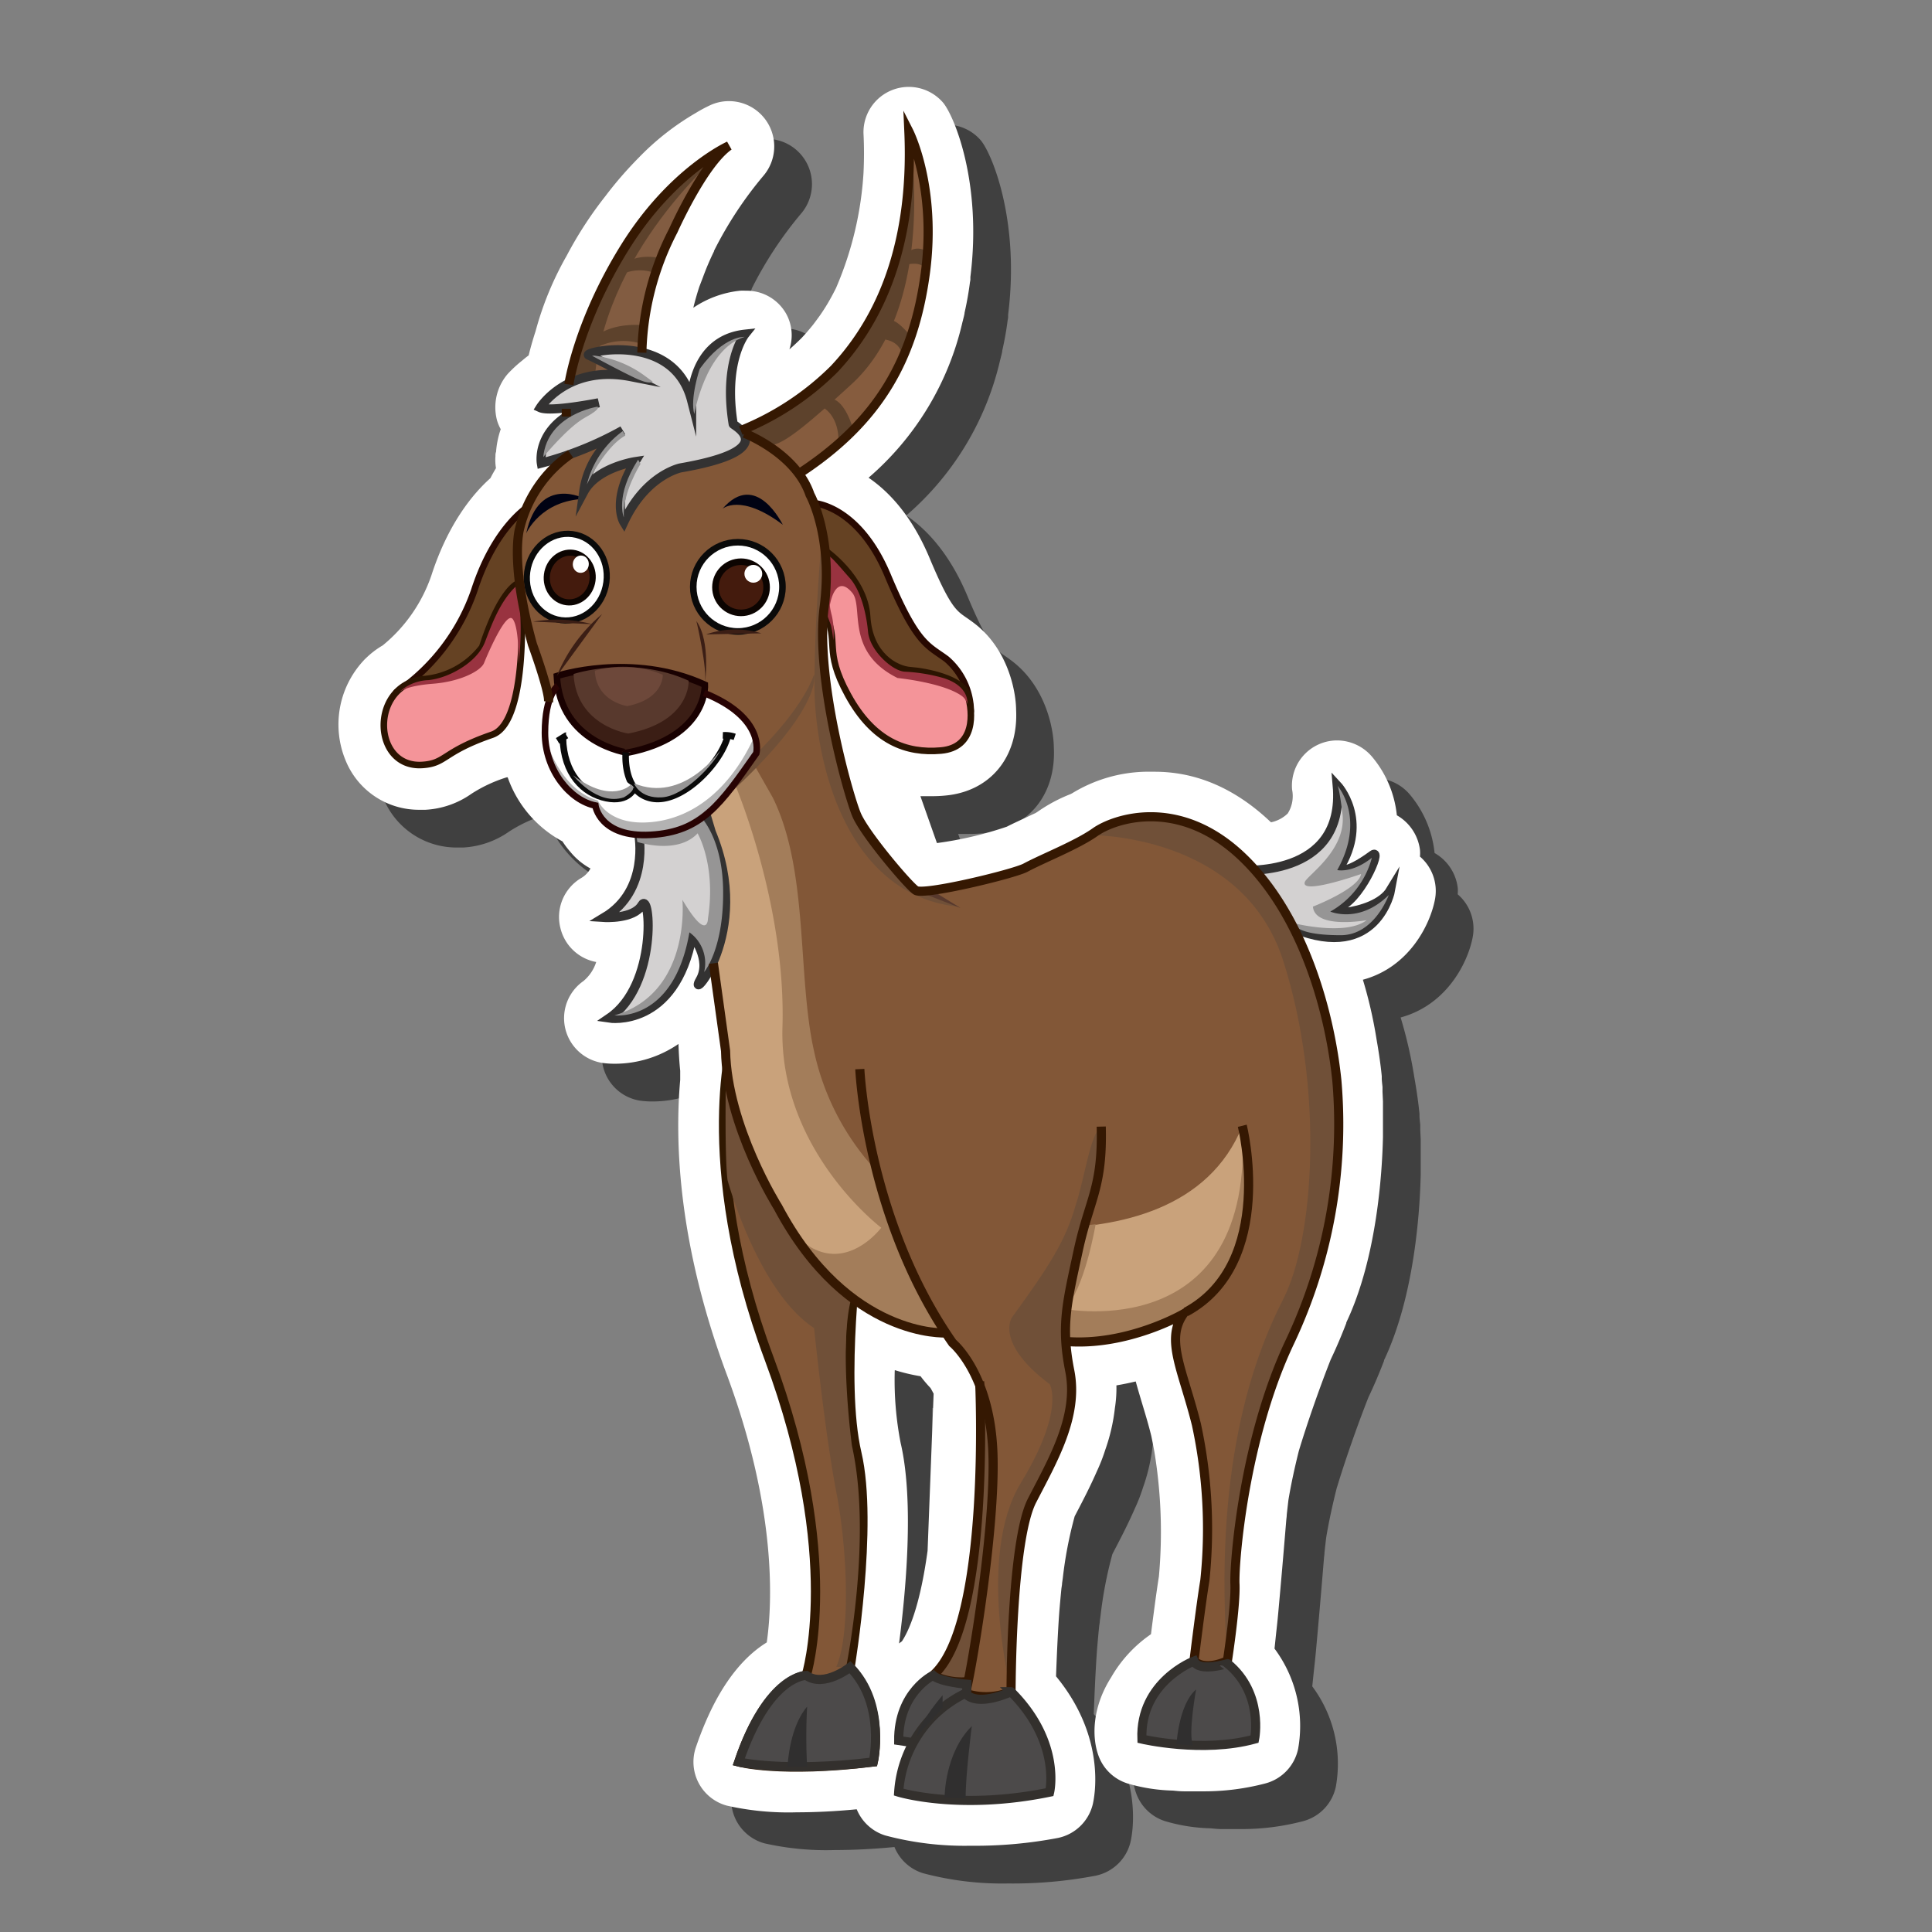 <svg id="Layer_54" data-name="Layer 54" xmlns="http://www.w3.org/2000/svg" viewBox="0 0 256 256"><rect x="0" y="0" width="256" height="256" fill="#808080" stroke="none"/><defs><style>.cls-1{opacity:0.5;}.cls-15,.cls-19,.cls-2{fill:#fff;}.cls-3{fill:#705038;}.cls-4{fill:#d3d1d1;stroke:#333232;}.cls-10,.cls-11,.cls-14,.cls-15,.cls-16,.cls-19,.cls-20,.cls-21,.cls-27,.cls-28,.cls-29,.cls-4,.cls-5{stroke-miterlimit:10;}.cls-28,.cls-29,.cls-4{stroke-width:1.21px;}.cls-5,.cls-6{fill:#825737;}.cls-5{stroke:#301801;stroke-width:1.23px;}.cls-7{fill:#865c3e;}.cls-8{fill:#825c41;}.cls-9{fill:#5d422c;}.cls-10{fill:#654223;stroke:#280901;}.cls-10,.cls-11,.cls-14,.cls-15,.cls-16,.cls-21,.cls-27{stroke-width:0.87px;}.cls-11{fill:#f49499;stroke:#2b1401;}.cls-12{fill:#c9a27b;}.cls-13,.cls-26{fill:#969595;}.cls-14,.cls-25{fill:#3b1e15;}.cls-14{stroke:#190101;}.cls-15,.cls-19,.cls-21{stroke:#0a0a0a;}.cls-16,.cls-20{fill:#441b0d;stroke:#0c0401;}.cls-17{fill:#a37d5a;}.cls-18{fill:#000213;}.cls-19,.cls-20{stroke-width:0.81px;}.cls-21,.cls-27,.cls-28{fill:none;}.cls-22{fill:#993340;}.cls-23{fill:#58392d;}.cls-24{fill:#815648;opacity:0.51;}.cls-26{opacity:0.72;}.cls-27{stroke:#280303;}.cls-28{stroke:#351802;}.cls-29{fill:#4c4a4a;stroke:#33302d;}.cls-30{fill:#302f2f;}</style></defs><path class="cls-1" d="M133.56,249.57a40.78,40.78,0,0,1-11.25-1.36,6,6,0,0,1-3.79-3.47c-2.8.27-5.45.4-7.92.4a37.09,37.09,0,0,1-9.31-.89,6,6,0,0,1-4.09-7.7c.4-1.17.83-2.3,1.28-3.34,2.53-5.93,5.55-9,8.12-10.58.73-5.09,1.37-17.58-5.31-35.53-6.4-17.18-6.9-30.63-6.16-39,0-.45,0-.85,0-1.22-.13-1.27-.19-2.43-.23-3.55a14.87,14.87,0,0,1-8.42,2.62,11.86,11.86,0,0,1-1.68-.11A6,6,0,0,1,82.3,135a5.39,5.39,0,0,0,1.7-2.53,6,6,0,0,1-4.75-4.53A6,6,0,0,1,82,121.35a3.29,3.29,0,0,0,1.24-1.27,9,9,0,0,1-2.71-2.26,11,11,0,0,1-1-1.33A15.42,15.42,0,0,1,72.27,108l-.13,0a18.9,18.9,0,0,0-4.67,2.18,11.66,11.66,0,0,1-6.1,2.12c-.27,0-.53,0-.79,0a10.47,10.47,0,0,1-9.77-6.5,12.44,12.44,0,0,1,2.31-13.21,3.76,3.76,0,0,1,.34-.35,11.37,11.37,0,0,1,2.25-1.72,20.55,20.55,0,0,0,6.45-9.27c2.22-6.87,5.49-10.81,7.82-12.89.24-.47.49-.91.74-1.33a6.32,6.32,0,0,1-.07-1.57c0-.2,0-.39.08-.59A11.83,11.83,0,0,1,71.35,62a5.74,5.74,0,0,1-.5-1.2,6.78,6.78,0,0,1,1.44-6.14,17.5,17.5,0,0,1,1.92-1.77c.27-.23.55-.46.84-.67.22-.89.52-2,.91-3.18A42.25,42.25,0,0,1,80.08,38.9,51.36,51.36,0,0,1,85.21,31a50.13,50.13,0,0,1,3.54-4.19s.71-.75.85-.88a34.77,34.77,0,0,1,7.66-6,18.41,18.41,0,0,1,1.87-1,5.91,5.91,0,0,1,2.45-.53,6,6,0,0,1,4.62,9.84,50.73,50.73,0,0,0-6.59,10l0,.06a35.31,35.31,0,0,0-1.48,3.48L97.66,43c-.3.93-.57,1.86-.79,2.78a13.59,13.59,0,0,1,6.19-2.26,6.28,6.28,0,0,1,.75,0,6,6,0,0,1,5.38,3.09,5.89,5.89,0,0,1,.41,4.68c.57-.49,1.11-1,1.63-1.52l.36-.39.27-.3.54-.64.32-.39c.26-.34.53-.7.8-1.08l.09-.12c.26-.37.53-.78.8-1.21l.06-.1c.41-.66.86-1.48,1.3-2.36a45.4,45.4,0,0,0,3.65-15.28c.08-1.66.09-3.38,0-5.15a6,6,0,0,1,10.49-4.21c1.48,1.67,5.25,10.63,3.67,23.16v.09s0,.17,0,.29l-.06.35c-.16,1.26-.4,2.64-.71,4,0,.24-.21.94-.21,1l-.07.25A38.57,38.57,0,0,1,120.09,68.3c2.74,1.87,5.75,5.09,8.07,10.61,2.68,6.42,3.58,7,4.72,7.81.37.25.75.52,1.15.82,4.41,3.31,5.58,8.8,5.61,11.53.31,6.28-3.45,10.83-9.44,11.35-.61.06-1.23.08-1.82.08s-.94,0-1.42,0l2.19,6.21a48.52,48.52,0,0,0,9.26-2.17c.91-.47,2-.95,3.05-1.46l.74-.34c.13-.07.24-.15.36-.23a20.88,20.88,0,0,1,4.3-2.29l.21-.11a19.41,19.41,0,0,1,9.64-2.85c.43,0,.86,0,1.3,0,5.56,0,10.73,2.25,15.39,6.69l.06,0a4.5,4.5,0,0,0,2.17-1.16,4.3,4.3,0,0,0,.58-3.15,6,6,0,0,1,5.86-6.53h.11a6.1,6.1,0,0,1,4.63,2.17,14.3,14.3,0,0,1,3.28,7.75,6.17,6.17,0,0,1,3.06,4.55,4.59,4.59,0,0,1,0,.92,6,6,0,0,1,2,5.63c-.6,3.26-3.34,9-9.56,10.69a58.86,58.86,0,0,1,1.81,7.9c.3,1.7.54,3.34.69,4.87l0,.27c0,.35.06.76.1,1.18l0,.66.06,1.24c0,.29,0,.58,0,.89s0,.76,0,1.15,0,.6,0,.91c0,.53,0,1.08,0,1.64v.13c-.1,4.51-.76,15.94-4.86,24.58l0,.08c-.63,1.64-1.32,3.27-2.07,4.84-1.5,3.81-3.11,8.42-4.22,12.1-.52,2.08-1,4.25-1.37,6.45-.07.56-.23,2-.23,2,0,.26-.05.52-.07.79-.37,4.52-.71,8.42-1,11.59-.08.93-.18,1.93-.29,2.91s-.18,1.73-.26,2.45a17.17,17.17,0,0,1,3.13,13.27,6,6,0,0,1-4.29,4.58,32,32,0,0,1-8.49,1.06h-1.26l-.43,0-.7,0c-.5,0-1-.06-1.43-.1a23,23,0,0,1-6-.94,6,6,0,0,1-3.85-3.67c-.88-2.39-.89-6.36,1.67-10.39a17.5,17.5,0,0,1,5.28-5.72c.3-2.36.72-5.58,1.05-7.64a65.55,65.55,0,0,0-.59-16.48q-.21-1.16-.42-2.16c-.4-1.62-.84-3.05-1.26-4.45-.27-.91-.55-1.84-.8-2.76-.86.2-1.71.38-2.56.52a16.93,16.93,0,0,1-.2,3,24.71,24.71,0,0,1-1.26,5.49,23.68,23.68,0,0,1-1.14,2.92c-.84,1.92-1.77,3.72-2.68,5.46l-.25.48a53.68,53.68,0,0,0-1.57,8.16l-.1.71c0,.22-.06.47-.09.73-.1,1-.19,2-.28,3.09-.21,2.92-.35,6.3-.43,8.51,6.72,8.15,5.09,16,4.87,16.95a6,6,0,0,1-4.63,4.47A58.43,58.43,0,0,1,133.56,249.57Zm-10-63a43.55,43.55,0,0,0,.78,9.63c1.83,7.82.64,20.08-.21,26.56l.38-.28c.9-1.36,2.39-4.62,3.4-12l.8-20.81c-.14-.26-.27-.52-.42-.76a17.46,17.46,0,0,1-1.31-1.55A25.23,25.23,0,0,1,123.6,186.56Z"/><path class="cls-2" d="M128.56,244.57a40.78,40.78,0,0,1-11.25-1.36,6,6,0,0,1-3.79-3.47c-2.8.27-5.45.4-7.92.4a37.09,37.09,0,0,1-9.31-.89,6,6,0,0,1-4.09-7.7c.4-1.17.83-2.3,1.28-3.34,2.53-5.93,5.55-9,8.12-10.58.73-5.09,1.37-17.58-5.31-35.53-6.4-17.18-6.9-30.63-6.16-39,0-.45,0-.85,0-1.22-.13-1.27-.19-2.43-.23-3.55a14.87,14.87,0,0,1-8.42,2.62,11.86,11.86,0,0,1-1.68-.11A6,6,0,0,1,77.3,130a5.39,5.39,0,0,0,1.7-2.53,6,6,0,0,1-4.75-4.53A6,6,0,0,1,77,116.35a3.29,3.29,0,0,0,1.24-1.27,9,9,0,0,1-2.71-2.26,11,11,0,0,1-1-1.33A15.42,15.42,0,0,1,67.27,103l-.13,0a18.9,18.9,0,0,0-4.67,2.18,11.66,11.66,0,0,1-6.1,2.12c-.27,0-.53,0-.79,0a10.47,10.47,0,0,1-9.77-6.5,12.44,12.44,0,0,1,2.31-13.21,3.76,3.76,0,0,1,.34-.35,11.37,11.37,0,0,1,2.25-1.72,20.55,20.55,0,0,0,6.45-9.27c2.22-6.87,5.49-10.81,7.82-12.89.24-.47.49-.91.74-1.33a6.32,6.32,0,0,1-.07-1.57c0-.2,0-.39.08-.59a11.83,11.83,0,0,1,.62-3,5.74,5.74,0,0,1-.5-1.2,6.78,6.78,0,0,1,1.44-6.14,17.5,17.5,0,0,1,1.92-1.77c.27-.23.55-.46.84-.67.22-.89.52-2,.91-3.18A42.25,42.25,0,0,1,75.08,33.9,51.36,51.36,0,0,1,80.21,26a50.13,50.13,0,0,1,3.54-4.19s.71-.75.85-.88a34.77,34.77,0,0,1,7.66-6,18.41,18.41,0,0,1,1.87-1,5.91,5.91,0,0,1,2.45-.53,6,6,0,0,1,4.62,9.84,50.73,50.73,0,0,0-6.59,10l0,.06a35.31,35.31,0,0,0-1.48,3.48L92.66,38c-.3.93-.57,1.86-.79,2.78a13.59,13.59,0,0,1,6.19-2.26,6.28,6.28,0,0,1,.75,0,6,6,0,0,1,5.38,3.09,5.89,5.89,0,0,1,.41,4.68c.57-.49,1.11-1,1.63-1.52l.36-.39.27-.3.54-.64.32-.39c.26-.34.53-.7.8-1.08l.09-.12c.26-.37.53-.78.8-1.21l.06-.1c.41-.66.86-1.48,1.3-2.36a45.4,45.4,0,0,0,3.65-15.28c.08-1.66.09-3.38,0-5.15a6,6,0,0,1,10.49-4.21c1.48,1.67,5.25,10.63,3.67,23.16v.09s0,.17,0,.29l-.06.35c-.16,1.26-.4,2.64-.71,4,0,.24-.21.94-.21,1l-.07.25A38.57,38.57,0,0,1,115.09,63.3c2.74,1.87,5.75,5.09,8.07,10.61,2.68,6.42,3.58,7,4.72,7.81.37.25.75.52,1.15.82,4.41,3.31,5.58,8.8,5.61,11.53.31,6.28-3.45,10.83-9.44,11.35-.61.06-1.23.08-1.82.08s-.94,0-1.42,0l2.19,6.21a48.52,48.52,0,0,0,9.26-2.17c.91-.47,2-.95,3.05-1.46l.74-.34c.13-.07.24-.15.36-.23a20.88,20.88,0,0,1,4.3-2.29l.21-.11a19.41,19.41,0,0,1,9.64-2.85c.43,0,.86,0,1.3,0,5.56,0,10.73,2.25,15.39,6.69l.06,0a4.5,4.5,0,0,0,2.17-1.16,4.3,4.3,0,0,0,.58-3.15,6,6,0,0,1,5.86-6.53h.11a6.1,6.1,0,0,1,4.63,2.17,14.3,14.3,0,0,1,3.28,7.75,6.17,6.17,0,0,1,3.06,4.55,4.59,4.59,0,0,1,0,.92,6,6,0,0,1,2,5.63c-.6,3.26-3.34,9-9.56,10.69a58.86,58.86,0,0,1,1.81,7.9c.3,1.7.54,3.34.69,4.87l0,.27c0,.35.06.76.1,1.18l0,.66.06,1.24c0,.29,0,.58,0,.89s0,.76,0,1.15,0,.6,0,.91c0,.53,0,1.08,0,1.64v.13c-.1,4.51-.76,15.94-4.86,24.58l0,.08c-.63,1.64-1.32,3.27-2.07,4.84-1.5,3.81-3.11,8.42-4.22,12.1-.52,2.08-1,4.25-1.37,6.45-.07.56-.23,2-.23,2,0,.26-.05.52-.07.79-.37,4.52-.71,8.42-1,11.59-.08.93-.18,1.93-.29,2.91s-.18,1.73-.26,2.45a17.17,17.17,0,0,1,3.13,13.27,6,6,0,0,1-4.29,4.58,32,32,0,0,1-8.49,1.06h-1.26l-.43,0-.7,0c-.5,0-1-.06-1.43-.1a23,23,0,0,1-6-.94,6,6,0,0,1-3.85-3.67c-.88-2.39-.89-6.36,1.67-10.39a17.5,17.5,0,0,1,5.28-5.72c.3-2.36.72-5.58,1.05-7.64a65.55,65.55,0,0,0-.59-16.48q-.21-1.16-.42-2.16c-.4-1.62-.84-3.05-1.26-4.45-.27-.91-.55-1.84-.8-2.76-.86.2-1.71.38-2.56.52a16.93,16.93,0,0,1-.2,3,24.71,24.71,0,0,1-1.26,5.49,23.68,23.68,0,0,1-1.14,2.92c-.84,1.92-1.77,3.72-2.68,5.46l-.25.48a53.68,53.68,0,0,0-1.57,8.16l-.1.71c0,.22-.06.47-.09.73-.1,1-.19,2-.28,3.09-.21,2.92-.35,6.3-.43,8.51,6.72,8.15,5.09,16,4.87,16.95a6,6,0,0,1-4.63,4.47A58.43,58.43,0,0,1,128.56,244.57Zm-10-63a43.55,43.55,0,0,0,.78,9.63c1.83,7.82.64,20.08-.21,26.56l.38-.28c.9-1.36,2.39-4.62,3.4-12l.8-20.81c-.14-.26-.27-.52-.42-.76a17.46,17.46,0,0,1-1.31-1.55A25.23,25.23,0,0,1,118.6,181.56Z"/><g id="g"><path class="cls-3" d="M129.81,183.05s1.49,30.18-6.18,38.95a9,9,0,0,0,5.28.68s.08,1,3.37-18.74l1-22.65S128.42,175.16,129.81,183.05Z"/><path class="cls-4" d="M164.13,115.28s14.17,1.32,13.06-11.21c0,0,4.27,4.57.23,11.05,0,0,.6,1,4.48-1.85,1.3-.94-1.81,6.28-4.7,7-4.23,1.13,4.87,1.3,7.06-2.32,0,0-1.75,9.54-12.78,5.1C171.48,123.1,163.78,118.81,164.13,115.28Z"/><path class="cls-5" d="M97.22,136.93S92.07,153.6,101.91,180s4.92,42,4.92,42-5.14.22-8.94,11.47c0,0,5.47,1.52,17.82,0,0,0,1.7-7.18-3.07-12.55,0,0,3.13-18.83.9-28.36s.22-27.92.22-27.92Z"/><path class="cls-6" d="M91,64.41s14.19-2.09,17.76,23.82,9,24.46,12.61,29.77c0,0,12.81-.84,19.65-5.63s21.2-4.7,27.59,5.63,13.13,26.06,4.53,54.63c0,0-7.12,10.94-8.55,28.29s-1.9,19.49-1.9,19.49a17,17,0,0,1,1.9,9.75s-7.76,2-13.26.28c0,0-1.85-5,6.9-10.34,0,0,3.28-15.32.78-28.91s-4.22-11.25-2.19-17c0,0-5.62,3.91-18.12,2.35s-24.38,4.69-36.26-17.5S100.64,139.15,91,118.37l1.87-30.05Z"/><path class="cls-7" d="M120.43,17.43c1.42,34.54-24,40.14-24,40.14L105,63.33C132,45.52,120.43,17.43,120.43,17.43Z"/><path class="cls-8" d="M86.63,57.2s-7.47-16.94,10-37.88c0,0-20.52,10.69-21.55,38.22C75,57.54,81.58,61.18,86.63,57.2Z"/><path class="cls-9" d="M120.43,17.43a51.47,51.47,0,0,1-4.3,23.4c-5.36,11.79-18,16.22-18,16.22,3.91,2.62,3.28,4.33,14.67-6.11C124.58,40.17,120.43,17.43,120.43,17.43Z"/><path class="cls-9" d="M96.59,19.32s-16,12.74-17.77,30.55l.22,9-3.72,1.69s-1.33-12.71,5-23.7S92.19,21.51,96.59,19.32Z"/><path class="cls-9" d="M109.28,54.14s1.88,1.1,1.83,4.42L113,56.71s-.84-3-2.37-3.74l-1.5-.2Z"/><path class="cls-9" d="M117.34,45s2.08.27,2.17,2.19l1.13-2.68s-2.09-2.66-3-2Z"/><path class="cls-9" d="M120,35.1s2.33-.7,2.69.86l.2-2.55a2,2,0,0,0-2.68.1C119,34.81,120,35.1,120,35.1Z"/><path class="cls-9" d="M78.33,46.48a7.74,7.74,0,0,1,6.77-.89l.27-2.48s-4.54-.61-7.06,2S78.33,46.48,78.33,46.48Z"/><path class="cls-9" d="M82.3,36.4a5.58,5.58,0,0,1,4.61-.16l.7-2s-3.44-1-5.67,1.33S82.3,36.4,82.3,36.4Z"/><path class="cls-10" d="M107.87,66.68s5.86.27,9.75,9.55,5.32,9.25,7.81,11.11a9.25,9.25,0,0,1,3.2,6.89c0,1.47-10.37,2.52-10.37,2.52l-8.34-18.84Z"/><path class="cls-11" d="M109.24,72.87s5.35,3.65,5.66,8.81,3.79,7,5.75,7.13,6.91,1.08,7.6,3.34,1,6.9-3.57,7.3-8.93-1.17-12.31-7.35-1-6.88-3.19-11.17C109.18,80.93,109.35,74.33,109.24,72.87Z"/><path class="cls-10" d="M70.55,66.75s-4.78,2.48-7.69,11.44a27,27,0,0,1-10.12,13.4l-.17.11s-2.94,7.45,2.15,6.08,12.91-11,12.91-11l1.87-8.21Z"/><path class="cls-11" d="M68.55,77.35s-2.24.9-4.66,8.4A10.88,10.88,0,0,1,56.1,90c-7.15.83-6.78,11.81-.13,11.36,3.19-.21,2.62-1.72,9.22-4C70,95.73,69.08,80,69.08,80Z"/><path class="cls-6" d="M112.65,105.88S108.31,90.49,109,83.21a53.65,53.65,0,0,0,0-13c-.18-.65-1.33-9.64-12.33-13.68,0,0-1-7.1,1.54-11.77,0,0-5.55.79-6,8.69s2.58-8.78-13.5-6.15c0,0,4.07,1.7,4.92,2.7,0,0-7.13-1.47-11.92,3.72,0,0,4.72.79,7.63-.26,0,0-7.24,2-7.7,7.58a30.86,30.86,0,0,0,10.88-3.94s-11.31,2.77-13.67,13c-1.85,8,2.8,17.52,3.49,21.1a27.07,27.07,0,0,1,.44,6.88c0,2,2.15,7.35,6.12,8.67,0,0,1.82,5,8.71,3.71,0,0,4.47-4,11,18.57l13-11.18Z"/><path class="cls-12" d="M99.57,100.68s6.05,18.37,6.84,34.3c.69,13.76,11.33,25,11.33,25s38.05,11,46.87-10.76c0,0,4.49,16.58-7.81,25-9,6.18-34.86,3.4-41.43-.51-6.11-3.63-9.66-6.68-15.15-19.42s-3.66-10.56-4.08-15-1.1-10.52-1.73-12.5L91.86,109.6S92.39,101.67,99.57,100.68Z"/><path class="cls-4" d="M84.64,110.57s1.46,7.39-4.57,11c0,0,3.9.25,5-1.66s2.12,10.61-4.34,15c0,0,8.73,1.35,11-11,0,0,2.6,3.22,1.06,5.91-1.91,3.31,7.15-5.92,1.46-19.54l-.84-2.81Z"/><path class="cls-13" d="M92.43,110.41s2.48,4.16,1.38,11.29c0,0,0,3.22-3.39-2.47,0,0,1.21,12.36-9,15.31,0,0,7.87,1,9.93-11a5,5,0,0,1,1.95,5.26s2.54-2.92,2.52-10.52c0-7.2-3-10.08-3-10.08Z"/><path class="cls-13" d="M84.45,111.56s5.29,1.76,8-1.15l1.1-2.23-.31-.62a10.64,10.64,0,0,1-6,2.47c-3.89.45-3,.13-3,.13Z"/><path class="cls-2" d="M73.91,90.89s-.65.36-1.2,2.73a12.84,12.84,0,0,0,2.69,10.57,15.4,15.4,0,0,0,3.49,2.55s1,4.06,7.32,3.88,13.36-8.88,14.12-11.51c0,0-.54-5.32-7.87-7.57C92.46,91.54,80.41,88.11,73.91,90.89Z"/><path class="cls-14" d="M73.78,89.58s9.92-3.29,19.62,1.15c0,0,.4,6.93-10.23,9C83.17,99.75,74.2,98.5,73.78,89.58Z"/><circle class="cls-15" cx="97.77" cy="77.76" r="5.91"/><circle class="cls-16" cx="98.19" cy="77.82" r="3.39"/><path class="cls-17" d="M97.35,103.84s6.81,15.85,6.33,32.22,13.09,26.62,13.09,26.62-5.68,7.62-12.06.25c0,0,5.5,10.55,16.43,12.81l4.23.88A147,147,0,0,1,116,155a33.71,33.71,0,0,1-8.14-15.74c-2.24-10-.67-23.85-5.46-33.57l-2.84-5Z"/><circle class="cls-2" cx="99.82" cy="76.03" r="1.18"/><path class="cls-18" d="M95.73,67.42s2.37-2.12,8,2.11C103.69,69.53,100.23,62.21,95.73,67.42Z"/><path class="cls-18" d="M69.73,70.67s1.88-4.39,7.78-4.57C77.51,66.1,71.41,62.81,69.73,70.67Z"/><ellipse class="cls-19" cx="75.1" cy="76.47" rx="5.75" ry="5.29" transform="translate(-10.47 141.01) rotate(-82.54)"/><ellipse class="cls-20" cx="75.48" cy="76.52" rx="3.3" ry="3.04" transform="translate(-10.18 141.43) rotate(-82.54)"/><ellipse class="cls-2" cx="76.96" cy="74.76" rx="1.15" ry="1.06" transform="translate(-7.16 141.36) rotate(-82.54)"/><path class="cls-3" d="M100.24,99.82s5.89-5.53,7.63-10.45c0,0,1.45,4.71-13.07,17.46Z"/><path class="cls-4" d="M90.17,62s-4.61.93-7.51,7.17c0,0-1.71-2.79,1.49-8,0,0-5.09.77-6.81,4a11.6,11.6,0,0,1,5.17-8.14,45.79,45.79,0,0,1-10.78,4.34s-1-5.73,7.6-8c0,0-6.39,1.27-7.74.65,0,0,3.59-5.76,12-4.11,0,0-4.74-2.49-5.59-2.85s11.26-3.29,13.64,6c0,0,0-8,7.07-8.78,0,0-2.9,3.63-1.56,11.91C97.18,56.36,103.78,59.64,90.17,62Z"/><path class="cls-21" d="M82.92,99.7s-.5,5.34,3.45,6.1,9.15-4.66,10.06-8.28l-.61-.08a4,4,0,0,1,1.53.2"/><path class="cls-15" d="M84.06,104.38s-.69,2-3.73,1.38-5.63-3.23-5.75-8l-.69.41,1.17-.73"/><path class="cls-22" d="M52.87,91.73a6,6,0,0,1,3.9-1.61c2.73-.27,6.47-2.36,7.5-5.07.87-2.27,2-5.41,4.14-7.4l.42,2.28a36.6,36.6,0,0,1-.12,8s.1-4.82-.78-5.91-3.38,4.81-3.79,5.83-3.06,2.46-6.78,2.75S52.87,91.73,52.87,91.73Z"/><path class="cls-23" d="M76,89.31s7.71-2.56,15.25.89c0,0,.32,5.39-8,7C83.32,97.21,76.34,96.25,76,89.31Z"/><path class="cls-24" d="M78.82,88.87a13.59,13.59,0,0,1,9,.54s.19,3.19-4.71,4.15C83.15,93.56,79,93,78.82,88.87Z"/><path class="cls-25" d="M73.78,89.58a21.13,21.13,0,0,1,6-8.21"/><path class="cls-25" d="M93.4,90.73s.82-5.73-1.12-8.43C92.28,82.3,93.77,88.6,93.4,90.73Z"/><path class="cls-25" d="M93.56,84.06a11.88,11.88,0,0,1,7.33-.14"/><path class="cls-25" d="M70.65,82.37a18.34,18.34,0,0,1,7.79.33"/><path class="cls-26" d="M72.58,98.73s1.88,6,6.64,7.34c0,0,1.39,3.44,7.2,2.85S97,104.14,100,97.51a3.5,3.5,0,0,1-.46,3.17c-3.24,4.74-6.68,9.94-13.36,9.94s-6-2-7.32-3.88A10.7,10.7,0,0,1,72.58,98.73Z"/><path class="cls-27" d="M73.91,90.89s-1.7,1.16-1.7,6.2,3.39,9,6.68,9.65c0,0,.58,4.26,7.32,3.88s9.23-4,14-10.8c0,0,1.27-4.71-6.93-8"/><path class="cls-13" d="M75.94,102.73s3.19,4.11,6.73,2.92c0,0,2-1.11.93-1.69C83.6,104,81.06,106.63,75.94,102.73Z"/><path class="cls-13" d="M84,103.79s.75,2.06,3.74,1.86,6.9-4.42,7.7-6.22C95.43,99.43,90.57,106.52,84,103.79Z"/><path class="cls-17" d="M145.18,162.22s-1.51,8.91-4.17,11.21c0,0,25.31,5,23.6-24.26,0,0,5.15,21.9-11.76,26.62s-14.3.6-14.89-2l5.34-11.35Z"/><path class="cls-22" d="M110,80s.7-4.1,2.93-1.45c1.54,1.84-1,7.82,6,11.29,0,0,5.92.59,8.43,2.32a2,2,0,0,1,.82,1.13s.37-2.35-3.19-3.45a22.42,22.42,0,0,0-5.14-.84c-1.6-.11-4.6-2.77-4.83-5.29s-1-5.52-2.43-7.12-2.38-2.84-3.2-3.23v7.59l.71,1.88a13.12,13.12,0,0,1,.31,2,9.83,9.83,0,0,0-.2-3.3C109.84,80.08,110,80,110,80Z"/><path class="cls-3" d="M96.41,156.4s4,14.68,11.46,19.58c0,0,1.44,14,2.94,21.69s1.9,18.94,0,23.19l1.3.06s3.52-17.08.78-29.33c0,0-1.75-12.87-.14-19.39a37,37,0,0,1-8-9.27c-3-5.27-7.82-15-8.3-19.23s-.27-.56-.27-.56S96,153.35,96.41,156.4Z"/><path class="cls-6" d="M110.81,136.06s.32,5.2,3.88,15.25,8.89,24.48,13.22,28.7,3.84,17.19,3.62,20.24-2.33,21.13-3.62,24.13c0,0,4.23.68,6.06-.22,0,0,.29-10.78.94-15.39s1.32-10.6,4.12-14.76,4.18-12.34,1-16.23c-2.33-2.87-3-2.73-.82-7s7.79-13.63,6.56-23.05"/><path class="cls-3" d="M145.31,157.87l.58-8.58c-1.46,1.07-2.14,6.74-3.34,10.33-1.34,4.85-3.71,8.41-8.46,14.94,0,0-2.33,3.36,5,8.85,0,0,2.09,3.38-3.83,13.1S134,224.16,134,224.16s.25-20.62,3.46-27,5.71-12.34,4.16-15.85S142.54,164.34,145.31,157.87Z"/><path class="cls-3" d="M144.33,110.65s20.29-.34,25.72,16.71,4.06,36.81,0,44.75-9.34,22.6-7.38,48.3c0,0,1.94-21.94,2.68-25.7s4.7-15.6,7.77-22.08c4.3-9.07,5.08-24.67,3.64-32.09s-3.58-18.65-12.31-27.15S147.66,108.92,144.33,110.65Z"/><path class="cls-3" d="M109,70.24s-1,9.89-1.08,20.07c-.12,9.15,3.49,28.1,18.92,29.82,1.06.11-6.56-2.38-5.44-2.13l-3.45-3.7c-1.55-1.65-5.87-5.47-7.79-19.33A131.68,131.68,0,0,1,109,70.24Z"/><polygon class="cls-23" points="121.35 118 127.29 120.32 123.52 118 121.35 118"/><path class="cls-13" d="M177.19,104.07s3.88,4.29,0,11.22c0,0,1.94.47,4.59-1.63a11.59,11.59,0,0,1-5.51,7.13s3.86,1.67,7.75-2.2c0,0-1.89,5.33-6.36,5.33-6.21,0-6.19-1.58-6.19-1.58s6.88,1.72,9.61-.41c0,0-6.84,1.24-7.11-1.8,0,0,6.08-2.35,6.38-4.32,0,0-8,2.82-7.46,1.07.28-.86,5.53-4.21,5-9C177.42,104,177.19,104.07,177.19,104.07Z"/><path class="cls-13" d="M79.17,53.89s-6.62,1-7.19,6.68c0,0,3.27-4,5.53-5.23S79.17,53.89,79.17,53.89Z"/><path class="cls-13" d="M77.77,64.18s2.39-5,5.09-6.46l-.35-.59A12.46,12.46,0,0,0,77.77,64.18Z"/><path class="cls-13" d="M84.55,60.91l.33.55s-2.44,3.83-2.22,7.09C82.66,68.55,81.44,65.75,84.55,60.91Z"/><path class="cls-13" d="M92,54.87s1.45-8.64,6.67-10.23c0,0-2.71-.24-5.92,4.2C92.7,48.84,91.4,52.85,92,54.87Z"/><path class="cls-13" d="M78.75,47.12a14.26,14.26,0,0,1,6.62,2.63l1.11.81s-.24.38-1.7-.2-6.33-3.22-6.33-3.22Z"/><path class="cls-28" d="M98.64,57.41s6.81,2.61,8.69,8.14c0,0,3.1,5.52,1.88,14.89s3.22,25,4.3,27.54,6.79,9.29,7.84,10,12.91-2.16,14.52-3c2.32-1.25,6.82-3,9.26-4.73s10.94-4.72,19.32,3.15,11.8,21.06,12.69,29.77a67.42,67.42,0,0,1-6.22,34.62c-6.08,12.79-7.41,29.23-7.28,32.09s-1,10.18-1,10.18-2.91,1.47-4.43,0c0,0,.89-7.32,1.44-10.65a65.56,65.56,0,0,0-1.12-20.66c-1.82-7.28-4.14-11.18-1.73-14.64,0,0-7.49,4.35-15.68,3.63"/><path class="cls-28" d="M125.37,176.62s-13,.8-22.3-16.69c0,0-6.73-10.68-6.93-20.7l-1.61-11.59"/><path class="cls-28" d="M113.93,141.66s.89,19.94,12.3,36.29c0,0,4.9,4,5.33,14.42s-3.18,31-3.65,32a8.58,8.58,0,0,0,6.06-.22s0-19.92,2.78-25.32,6.19-11.19,5-17.19-.36-9.06,1.11-15.89,3.27-8.33,3.06-16.47"/><path class="cls-28" d="M129.81,183.05s1.54,32.23-6.18,38.95a8.65,8.65,0,0,0,4.66.82"/><path class="cls-28" d="M75.61,60.16a16.85,16.85,0,0,0-6.77,9.93s-1.31,4.46,1.71,15.3c0,0,2.32,6.34,2.13,7.61"/><path class="cls-28" d="M164.61,149.17s4.53,18.19-7.47,24.68"/><path class="cls-29" d="M123.63,222s-4.59,2.21-4.55,8.63c0,0,2.58.41,5.82.74s3.22-8.2,3.22-8.2S124.55,222.88,123.63,222Z"/><path class="cls-29" d="M106.83,222s-5-.12-8.94,11.47c0,0,6,1.42,17.82,0,0,0,1.74-7.7-3.07-12.55C112.64,220.92,109.17,223.67,106.83,222Z"/><path class="cls-29" d="M127.91,224.38a15.7,15.7,0,0,0-8.83,13.09s8,2.47,20,0c0,0,1.59-6.61-5.12-13.31C134,224.16,129.55,226.27,127.91,224.38Z"/><path class="cls-29" d="M158.21,220.1s-7.19,2.74-6.9,10.34c0,0,8.06,1.89,14.93,0,0,0,1.24-6.05-3.57-10C162.67,220.41,158.87,221.64,158.21,220.1Z"/><path class="cls-30" d="M125.16,238.16s0-5.87,3.61-9.44c0,0-.86,6.67-.81,9.58Z"/><path class="cls-30" d="M104.36,234.08s.17-5.12,2.59-7.94a72,72,0,0,0,0,7.94Z"/><path class="cls-30" d="M155.89,231.12s.29-5.29,2.6-7.26c0,0-1.09,5.93-.41,7.42Z"/><path class="cls-30" d="M124.9,224.63s-3,3.44-3.44,5.48l3.44-3.82Z"/><path class="cls-28" d="M98.16,57.05a37.13,37.13,0,0,0,12.37-8.15c5.09-5.42,10.63-14.88,9.9-31.47,0,0,3.72,7.31,2.18,18.78s-6.26,19.73-16.76,26.56"/><path class="cls-28" d="M85.05,46.73a36.86,36.86,0,0,1,4.16-16.17s3.92-8.81,7.38-11.24h0s-7.46,3.32-13.74,13.37-7.47,18.25-7.47,18.25"/><line class="cls-28" x1="75.04" y1="54.17" x2="75.04" y2="55.2"/></g></svg>